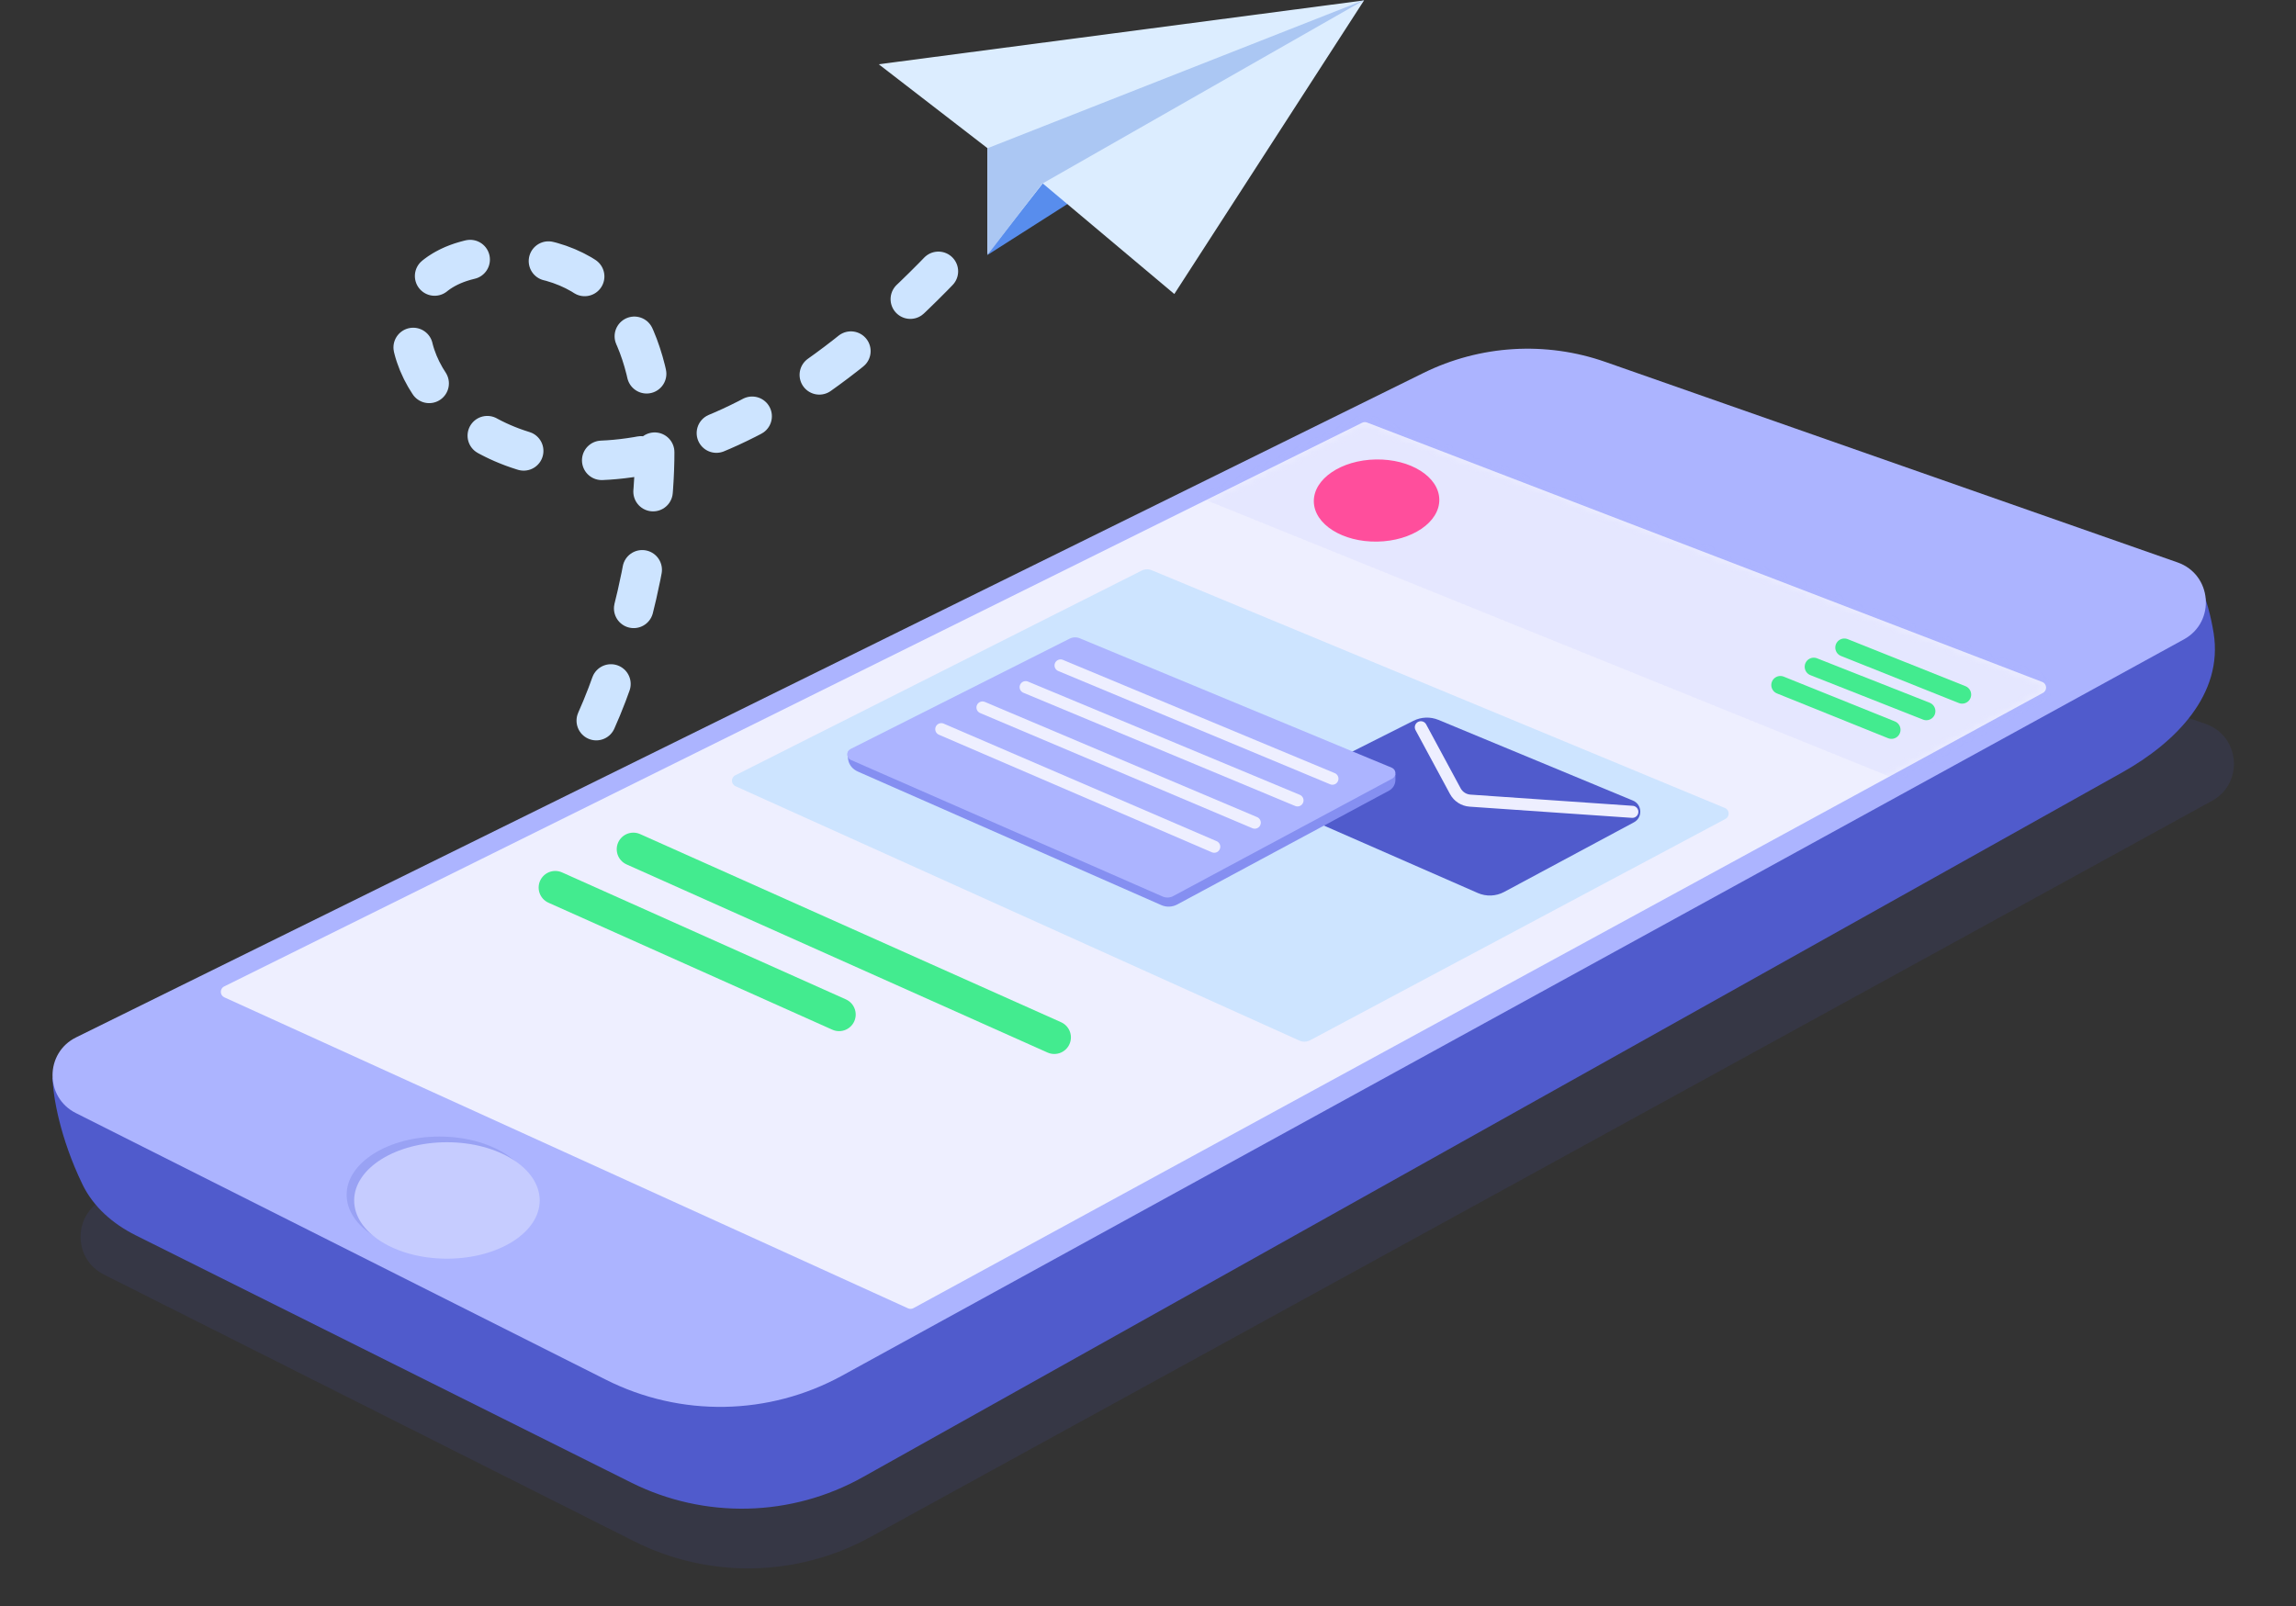 <svg width="323" height="226" viewBox="0 0 323 226" fill="none" xmlns="http://www.w3.org/2000/svg">
<rect x="0" y="0" width="323" height="226" fill="#333333" stroke="none"/>
<path d="M204.19 75.205L14.653 168.687C10.251 170.858 10.226 177.127 14.611 179.333L89.219 216.871C99.71 222.15 112.127 221.928 122.423 216.277L214.424 165.786L311.182 112.684C315.693 110.208 315.144 103.56 310.287 101.858L229.803 73.652C221.403 70.709 212.172 71.268 204.19 75.205Z" fill="#505BCC" fill-opacity="0.12"/>
<path d="M11.605 166.656C8.406 160.045 7.444 154.149 7.396 151.653L273.222 90.531C284.18 85.002 306.777 75.595 309.504 82.2C310.396 84.362 311.04 86.723 311.416 89.093C312.778 97.671 306.132 104.44 298.553 108.682L121.376 207.841C111.317 213.471 99.124 213.759 88.81 208.611L19.098 173.816C15.922 172.231 13.151 169.851 11.605 166.656Z" fill="#505BCC"/>
<path d="M200.242 52.481L10.706 145.963C6.304 148.134 6.279 154.402 10.664 156.609L85.272 194.147C95.763 199.426 108.18 199.204 118.476 193.553L307.234 89.959C311.745 87.484 311.196 80.836 306.34 79.134L225.856 50.928C217.456 47.984 208.225 48.544 200.242 52.481Z" fill="#ACB4FF"/>
<path d="M191.629 59.481L31.537 138.796C30.895 139.114 30.911 140.034 31.562 140.33L127.742 184.088C127.985 184.199 128.266 184.188 128.501 184.061L287.398 97.493C288.034 97.146 287.973 96.213 287.297 95.953L192.311 59.449C192.089 59.364 191.842 59.376 191.629 59.481Z" fill="white" fill-opacity="0.79"/>
<mask id="mask0_3_8525" style="mask-type:alpha" maskUnits="userSpaceOnUse" x="30" y="59" width="258" height="126">
<path d="M191.628 59.483L30.879 139.358C30.236 139.678 30.255 140.602 30.911 140.895L127.744 184.093C127.985 184.201 128.264 184.19 128.496 184.063L287.397 97.493C288.033 97.147 287.972 96.214 287.295 95.954L192.311 59.45C192.089 59.365 191.841 59.377 191.628 59.483Z" fill="white" fill-opacity="0.79"/>
</mask>
<g mask="url(#mask0_3_8525)">
<path d="M268.045 110.161L168.162 69.762L187.089 53.221L295.084 94.256L268.045 110.161Z" fill="#ACB4FF" fill-opacity="0.17"/>
</g>
<ellipse cx="61.816" cy="168.11" rx="13.05" ry="8.192" fill="#99A2F4"/>
<ellipse cx="62.874" cy="168.909" rx="13.05" ry="8.192" fill="#C6CCFF"/>
<path d="M182.804 146.418L103.469 110.621C102.818 110.327 102.798 109.409 103.437 109.088L160.607 80.286C161.049 80.064 161.565 80.045 162.022 80.234L242.663 113.689C243.326 113.964 243.371 114.886 242.737 115.224L184.302 146.368C183.837 146.616 183.284 146.634 182.804 146.418Z" fill="#CDE4FF"/>
<path d="M78.112 124.883L118.044 142.749" stroke="#43EB8F" stroke-width="4.673" stroke-linecap="round"/>
<path d="M89.097 119.493L148.318 145.962" stroke="#43EB8F" stroke-width="4.673" stroke-linecap="round"/>
<path d="M259.463 91.114L276.028 97.731" stroke="#43EB8F" stroke-width="2.549" stroke-linecap="round"/>
<path d="M255.157 93.814L270.996 100.063" stroke="#43EB8F" stroke-width="2.549" stroke-linecap="round"/>
<path d="M250.459 96.388L266.09 102.685" stroke="#43EB8F" stroke-width="2.549" stroke-linecap="round"/>
<ellipse cx="193.655" cy="70.427" rx="8.828" ry="5.78" transform="rotate(-0.975 193.655 70.427)" fill="#FF4E9C"/>
<path d="M207.89 125.647L180.636 113.704C179.319 113.127 179.27 111.278 180.554 110.631L198.828 101.424C199.933 100.868 201.225 100.821 202.367 101.294L229.708 112.637C231.032 113.186 231.123 115.026 229.86 115.704L211.603 125.5C210.453 126.116 209.084 126.171 207.89 125.647Z" fill="#505BCC"/>
<path d="M199.884 102.328L204.733 111.319C205.148 112.088 205.929 112.591 206.801 112.652L229.635 114.228" stroke="#EEEFFF" stroke-width="1.699" stroke-linecap="round"/>
<path d="M196.306 109.746V108.902C170.688 107.681 119.416 105.354 119.276 105.807C119.204 106.04 119.247 106.481 119.329 106.934C119.463 107.674 119.999 108.263 120.688 108.566L163.374 127.353C164.092 127.669 164.916 127.636 165.607 127.265L195.412 111.243C195.963 110.946 196.306 110.372 196.306 109.746Z" fill="#858FF1"/>
<path d="M163.556 126.144L119.697 106.924C119.038 106.636 119.013 105.711 119.655 105.388L150.48 89.859C150.922 89.636 151.438 89.617 151.895 89.807L195.786 108.015C196.447 108.29 196.493 109.21 195.862 109.549L165.041 126.085C164.581 126.332 164.034 126.353 163.556 126.144Z" fill="#ACB4FF"/>
<path d="M149.201 93.63L187.444 109.565" stroke="#EEEFFF" stroke-width="1.699" stroke-linecap="round"/>
<path d="M144.288 96.684L182.531 112.619" stroke="#EEEFFF" stroke-width="1.699" stroke-linecap="round"/>
<path d="M138.215 99.544L176.518 115.752" stroke="#EEEFFF" stroke-width="1.699" stroke-linecap="round"/>
<path d="M132.419 102.597L170.819 119.137" stroke="#EEEFFF" stroke-width="1.699" stroke-linecap="round"/>
<path d="M150.613 28.421L138.916 35.876L146.547 24.803L150.613 28.421Z" fill="#588DED"/>
<path d="M191.895 0.055L123.621 9.042L138.912 20.846V35.735L146.692 25.809L165.202 41.368L191.895 0.055Z" fill="#DCEDFF"/>
<path d="M138.918 20.857V35.884L146.595 25.857L191.924 0L138.918 20.857Z" fill="#ABC7F3"/>
<path d="M83.883 101.396C91.862 83.685 102.056 36.003 71.038 36.002C36.59 36.001 73.373 100.811 134.096 36.002" stroke="#CDE4FF" stroke-width="5.555" stroke-linecap="round" stroke-dasharray="5.56 11.11"/>
</svg>
